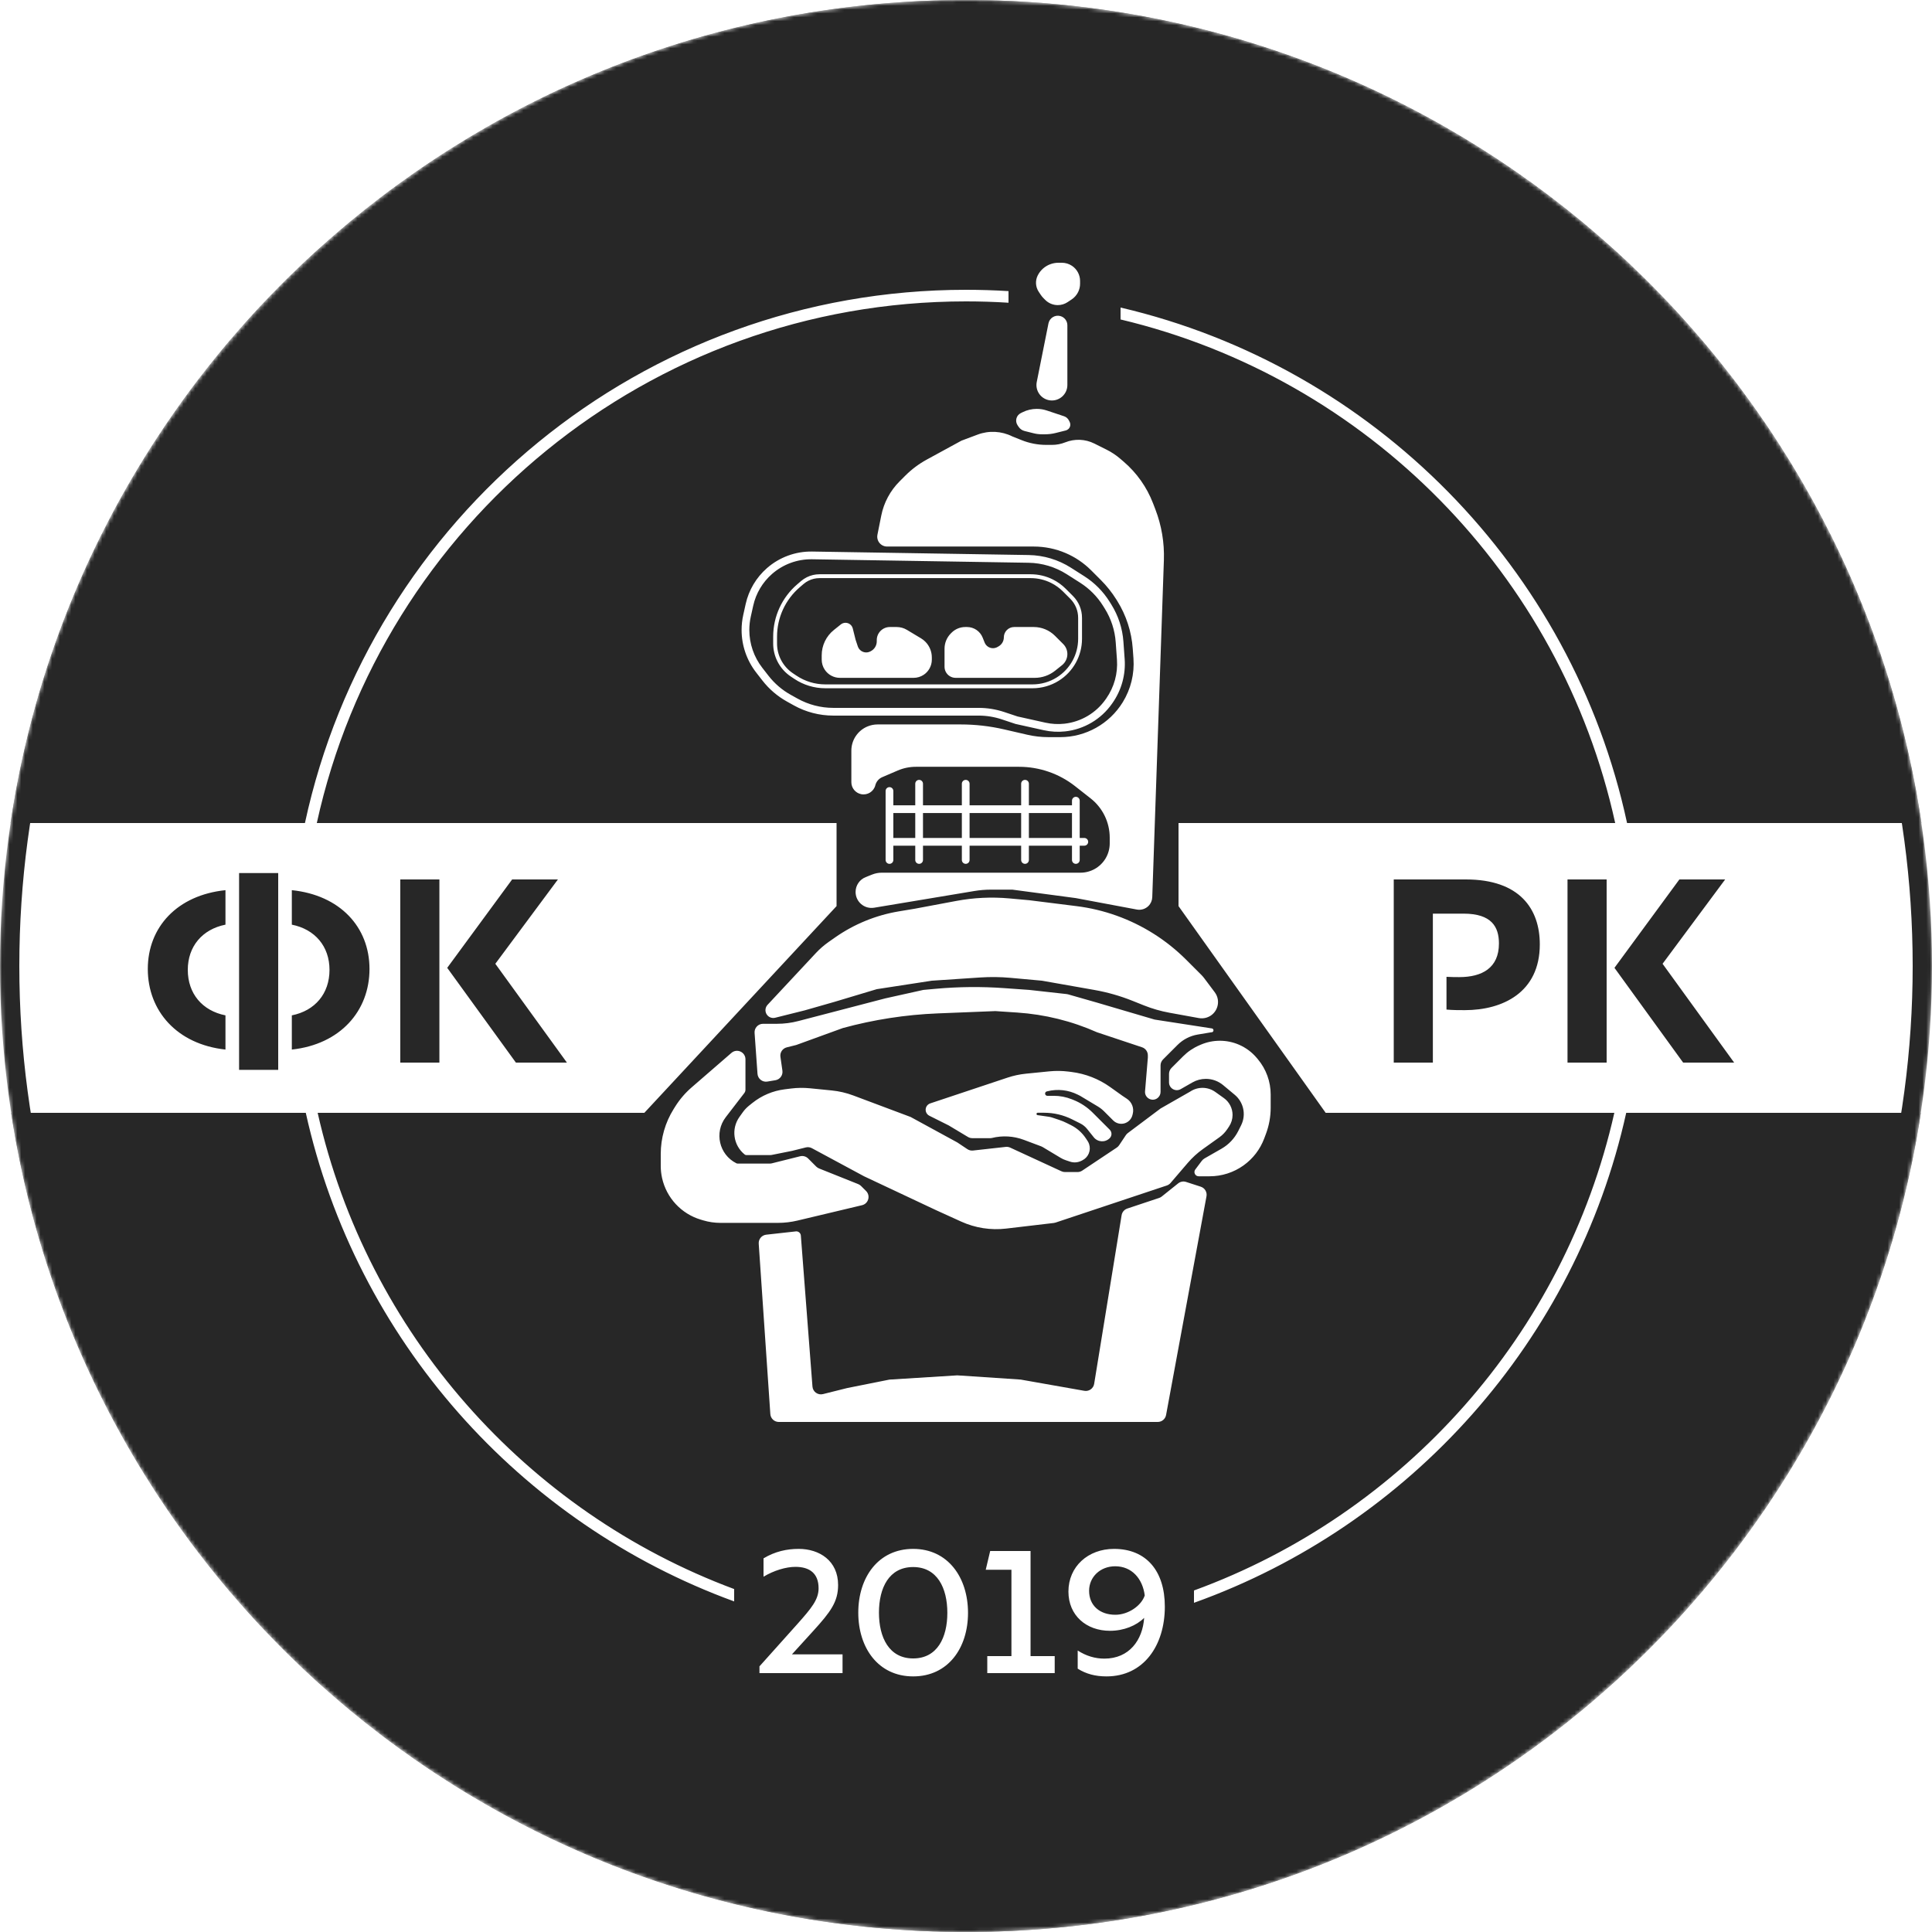 <svg width="500" height="500" viewBox="0 0 500 500" fill="none" xmlns="http://www.w3.org/2000/svg">
<mask id="mask0_1_88" style="mask-type:alpha" maskUnits="userSpaceOnUse" x="0" y="0" width="500" height="500">
<circle cx="250" cy="250" r="250" fill="#D9D9D9"/>
</mask>
<g mask="url(#mask0_1_88)">
<path fill-rule="evenodd" clip-rule="evenodd" d="M497.131 288H420.863C407.807 346.969 365.002 394.754 309 414.805V411.614C363.34 391.771 404.866 345.303 417.788 288H343.085L305 234.5V213H418.011C403.917 148.711 353.864 97.886 290 82.675V79.592C355.524 94.913 406.886 147.05 421.081 213H497.281C479.401 92.474 375.5 0 250 0C124.5 0 20.599 92.474 2.719 213H78.919C95.897 134.12 166.045 75 250 75C253.695 75 257.362 75.115 261 75.34V78.346C257.363 78.117 253.695 78 250 78C167.709 78 98.916 135.79 81.99 213H216.5V234.5L166.754 288H82.212C95.055 344.951 136.151 391.2 190 411.245V414.444C134.489 394.184 92.116 346.617 79.137 288H2.869C21.175 408.037 124.848 500 250 500C375.152 500 478.825 408.037 497.131 288ZM196.55 433H218.05V428.15H204.95L210.5 422.05C214.95 417.15 216.9 414.55 216.9 410.2C216.9 403.9 212.05 400.85 206.7 400.85C203.65 400.85 200.6 401.5 197.6 403.3V408.05C200.25 406.45 203.4 405.5 205.85 405.5C209.55 405.5 211.85 407.2 211.85 411.05C211.85 414 209.95 416.25 206.4 420.25L196.55 431.25V433ZM245.171 417.4C245.171 423.8 242.571 429.2 236.321 429.2C230.071 429.2 227.471 423.75 227.471 417.35C227.471 410.95 230.071 405.55 236.321 405.55C242.571 405.55 245.171 411 245.171 417.4ZM222.121 417.35C222.121 426.45 227.271 433.85 236.321 433.85C245.371 433.85 250.521 426.5 250.521 417.4C250.521 408.3 245.371 400.85 236.321 400.85C227.271 400.85 222.121 408.25 222.121 417.35ZM266.707 428.6V401.4H256.257L255.107 406.25H261.757V428.6H255.507V433H272.957V428.6H266.707ZM281.858 411.7C281.858 408.1 284.758 405.35 288.608 405.35C292.908 405.35 295.708 408.55 296.258 412.9C295.358 415.6 291.958 417.9 288.658 417.9C284.608 417.9 281.858 415.5 281.858 411.7ZM301.458 415.8C301.458 406.5 296.608 400.85 288.308 400.85C281.608 400.85 276.508 405.4 276.508 411.9C276.508 418.05 281.108 422.05 287.258 422.05C290.858 422.05 294.108 420.7 296.108 418.7C295.708 424.45 292.258 429.25 285.808 429.25C283.408 429.25 281.058 428.55 278.908 427.15V431.85C281.058 433.2 283.458 433.85 286.358 433.85C296.008 433.85 301.458 425.8 301.458 415.8ZM374.35 252.8V261.275C376 261.425 377.65 261.425 379.075 261.425C388.9 261.425 398.5 256.85 398.5 244.4C398.5 235.25 393.325 227.6 379.375 227.6H360.7V275H370.825V236.45H378.775C386.05 236.45 387.925 239.9 387.925 244.175C387.925 250.55 383.5 252.875 377.65 252.875C376.825 252.875 375.625 252.875 374.35 252.8ZM415.796 275V227.6H405.671V275H415.796ZM417.821 250.475L435.596 275H448.796L430.271 249.425L446.471 227.6H434.621L417.821 250.475ZM58.35 262.775V271.625C45.825 270.275 38.25 261.65 38.25 250.775C38.25 239.9 45.9 231.65 58.35 230.375V239.3C52.35 240.5 48.6 244.925 48.6 251C48.6 257.15 52.35 261.575 58.35 262.775ZM72 225.95V276.875H61.875V225.95H72ZM75.525 271.625V262.775C81.525 261.575 85.275 257.15 85.275 251C85.275 244.925 81.525 240.5 75.525 239.3V230.375C87.975 231.65 95.625 239.9 95.625 250.775C95.625 261.65 88.05 270.275 75.525 271.625ZM113.715 227.6V275H103.59V227.6H113.715ZM133.515 275L115.74 250.475L132.54 227.6H144.39L128.19 249.425L146.715 275H133.515ZM228.071 133.429L227.078 138.394C226.966 138.95 227.044 139.528 227.297 140.035C227.729 140.899 228.612 141.445 229.578 141.445H267.543C270.384 141.445 273.197 142.022 275.809 143.141C278.262 144.193 280.493 145.703 282.381 147.591L284.899 150.109C286.426 151.636 287.774 153.331 288.918 155.162L289.124 155.491C291.457 159.224 292.841 163.472 293.155 167.862L293.338 170.421C293.621 174.389 292.652 178.345 290.568 181.732C287.11 187.35 280.985 190.773 274.388 190.773H271.345C269.495 190.773 267.651 190.563 265.849 190.147L259.859 188.765C256.172 187.914 252.4 187.484 248.616 187.484H227.117C226.254 187.484 225.398 187.649 224.596 187.97C222.019 189.001 220.329 191.497 220.329 194.273V202.439C220.329 203.942 221.404 205.238 222.878 205.533C224.51 205.86 226.127 204.85 226.531 203.235C226.767 202.29 227.432 201.509 228.328 201.126L232.333 199.409C233.815 198.774 235.411 198.446 237.023 198.446H263.735C268.992 198.446 274.097 200.212 278.23 203.459L282.255 206.622C285.375 209.073 287.196 212.821 287.196 216.789V218.27C287.196 219.644 286.823 220.992 286.116 222.171C284.746 224.454 282.278 225.851 279.616 225.851H228.213C227.35 225.851 226.494 226.016 225.692 226.336L224.022 227.005C222.454 227.632 221.425 229.151 221.425 230.84C221.425 233.393 223.717 235.335 226.235 234.915L252.156 230.595C253.59 230.356 255.041 230.236 256.495 230.236H261.984L278.427 232.428L294.222 235.39C295.313 235.594 296.435 235.247 297.221 234.462C297.823 233.859 298.175 233.051 298.204 232.199L301.212 144.964C301.367 140.471 300.615 135.994 299.001 131.798L298.405 130.248C296.804 126.085 294.193 122.386 290.806 119.483L289.894 118.701C288.83 117.789 287.659 117.012 286.406 116.385L283.218 114.791C280.868 113.616 278.127 113.502 275.687 114.478C274.6 114.913 273.441 115.136 272.27 115.136H270.754C268.581 115.136 266.429 114.722 264.412 113.915L261.984 112.944C259.188 111.546 255.936 111.375 253.009 112.473L248.83 114.04L239.842 118.942C237.806 120.053 235.939 121.45 234.298 123.09L232.804 124.585C230.388 127.001 228.741 130.078 228.071 133.429ZM238.868 202.831C238.868 202.279 238.42 201.831 237.868 201.831C237.316 201.831 236.868 202.279 236.868 202.831V208.408H231.195V204.71C231.195 204.158 230.747 203.71 230.195 203.71C229.642 203.71 229.195 204.158 229.195 204.71V209.408V217.864V222.562C229.195 223.115 229.642 223.562 230.195 223.562C230.747 223.562 231.195 223.115 231.195 222.562V218.864H236.868V222.562C236.868 223.115 237.316 223.562 237.868 223.562C238.42 223.562 238.868 223.115 238.868 222.562V218.864H248.926V222.562C248.926 223.115 249.374 223.562 249.926 223.562C250.478 223.562 250.926 223.115 250.926 222.562V218.864H264.273V222.562C264.273 223.115 264.72 223.562 265.273 223.562C265.825 223.562 266.273 223.115 266.273 222.562V218.864H277.427V222.562C277.427 223.115 277.875 223.562 278.427 223.562C278.979 223.562 279.427 223.115 279.427 222.562V218.864H280.619C281.171 218.864 281.619 218.417 281.619 217.864C281.619 217.312 281.171 216.864 280.619 216.864H279.427V209.408V207.216C279.427 206.663 278.979 206.216 278.427 206.216C277.875 206.216 277.427 206.663 277.427 207.216V208.408H266.273V202.831C266.273 202.279 265.825 201.831 265.273 201.831C264.72 201.831 264.273 202.279 264.273 202.831V208.408H250.926V202.831C250.926 202.279 250.478 201.831 249.926 201.831C249.374 201.831 248.926 202.279 248.926 202.831V208.408H238.868V202.831ZM231.195 210.408H236.868V216.864H231.195V210.408ZM248.926 216.864H238.868V210.408H248.926V216.864ZM250.926 216.864V210.408H264.273V216.864H250.926ZM266.273 216.864V210.408H277.427V216.864H266.273ZM263.619 110.463L263.344 110.05C262.622 108.967 263.012 107.497 264.176 106.915L264.626 106.69C265.772 106.117 267.036 105.818 268.318 105.818C269.205 105.818 270.086 105.962 270.928 106.242L272.946 106.915L275.386 107.728C275.929 107.909 276.378 108.299 276.634 108.811L276.83 109.202C277.129 109.8 277.012 110.522 276.539 110.995C276.34 111.194 276.09 111.335 275.817 111.404L273.199 112.058C272.303 112.282 271.383 112.396 270.459 112.396H269.653C268.928 112.396 268.205 112.307 267.502 112.131L265.152 111.543C264.524 111.386 263.977 111.001 263.619 110.463ZM276.294 78.192L277.347 77.489C278.055 77.018 278.627 76.369 279.007 75.609C279.346 74.93 279.523 74.182 279.523 73.424V72.717C279.523 71.14 278.735 69.667 277.423 68.792C276.648 68.276 275.738 68 274.806 68H273.922C273.275 68 272.633 68.104 272.02 68.309L271.983 68.321C270.494 68.817 269.263 69.885 268.561 71.289C267.883 72.644 267.984 74.259 268.825 75.52L269.338 76.29C269.55 76.609 269.794 76.906 270.065 77.177L270.506 77.618C271.366 78.479 272.533 78.962 273.75 78.962C274.655 78.962 275.54 78.694 276.294 78.192ZM276.234 99.641V84.179C276.234 83.046 275.463 82.058 274.363 81.783C272.995 81.441 271.618 82.312 271.342 83.695L268.309 98.857C267.853 101.136 269.43 103.324 271.737 103.612C274.125 103.91 276.234 102.048 276.234 99.641ZM198.49 147.029C201.726 144.198 205.897 142.669 210.196 142.739L266.217 143.642C270.095 143.705 273.88 144.84 277.153 146.923L280.623 149.131C283.265 150.812 285.497 153.062 287.157 155.718L287.602 156.43C289.419 159.337 290.496 162.644 290.74 166.064L291.063 170.583C291.351 174.608 290.244 178.61 287.93 181.916L287.794 182.111C284.983 186.127 280.579 188.739 275.707 189.28C273.843 189.487 271.957 189.385 270.125 188.978L262.863 187.364L262.813 187.353L262.764 187.337L259.266 186.171C257.329 185.525 255.3 185.196 253.258 185.196H220.329H215.646C212.077 185.196 208.567 184.286 205.447 182.553L203.68 181.571C201.208 180.198 199.038 178.339 197.302 176.107L195.704 174.052C193.254 170.902 191.924 167.026 191.924 163.036C191.924 161.727 192.068 160.421 192.352 159.143L192.978 156.324C193.779 152.718 195.711 149.462 198.49 147.029ZM210.164 144.738C206.361 144.677 202.67 146.03 199.807 148.535C197.348 150.687 195.639 153.567 194.931 156.757L194.304 159.577C194.052 160.713 193.924 161.873 193.924 163.036C193.924 166.581 195.106 170.026 197.283 172.824L198.881 174.879C200.452 176.899 202.415 178.58 204.651 179.823L206.419 180.805C209.241 182.373 212.417 183.196 215.646 183.196H220.329H253.258C255.515 183.196 257.757 183.56 259.898 184.273L263.348 185.423L270.559 187.026C272.176 187.385 273.841 187.475 275.486 187.292C279.787 186.814 283.674 184.509 286.155 180.964L286.292 180.769C288.343 177.839 289.323 174.293 289.068 170.725L288.745 166.206C288.525 163.113 287.55 160.12 285.906 157.49L285.461 156.778C283.959 154.375 281.939 152.339 279.549 150.818L276.079 148.61C273.118 146.726 269.694 145.698 266.185 145.642L210.164 144.738ZM212.074 149.618C211.092 149.618 210.124 149.846 209.246 150.286C208.783 150.517 208.351 150.804 207.958 151.14L206.973 151.985C203.244 155.182 201.098 159.848 201.098 164.759V166.542C201.098 167.982 201.433 169.402 202.077 170.689C202.798 172.132 203.884 173.362 205.227 174.258L206.141 174.867C208.343 176.335 210.931 177.119 213.578 177.119H267.227C269.438 177.119 271.604 176.497 273.479 175.326C276.928 173.17 279.023 169.39 279.023 165.323V159.892C279.023 158.039 278.287 156.262 276.977 154.952L275.101 153.076C274.203 152.179 273.167 151.432 272.032 150.864C270.393 150.045 268.585 149.618 266.752 149.618H212.074ZM208.799 149.391C209.816 148.883 210.937 148.618 212.074 148.618H266.752C268.74 148.618 270.701 149.081 272.479 149.97C273.711 150.585 274.835 151.396 275.808 152.369L277.684 154.245C279.182 155.743 280.023 157.774 280.023 159.892V165.323C280.023 169.735 277.75 173.835 274.009 176.174C271.975 177.445 269.625 178.119 267.227 178.119H213.578C210.734 178.119 207.953 177.277 205.586 175.699L204.672 175.09C203.185 174.098 201.982 172.735 201.182 171.136C200.469 169.71 200.098 168.137 200.098 166.542V164.759C200.098 159.556 202.371 154.612 206.322 151.226L207.308 150.381C207.762 149.991 208.263 149.659 208.799 149.391ZM215.807 163.04C213.815 164.633 212.656 167.045 212.656 169.596V170.71C212.656 171.641 212.931 172.551 213.448 173.326C214.323 174.638 215.795 175.426 217.372 175.426H236.44C237.371 175.426 238.281 175.151 239.056 174.634C240.368 173.759 241.156 172.287 241.156 170.71V170.143C241.156 168.613 240.549 167.145 239.466 166.063C239.133 165.729 238.76 165.438 238.355 165.195L234.706 163.006C233.906 162.526 232.99 162.272 232.057 162.272H230.293C228.423 162.272 226.906 163.789 226.906 165.66V165.979C226.906 167.066 226.292 168.06 225.32 168.546L225.197 168.607C224.879 168.766 224.529 168.849 224.173 168.849C223.187 168.849 222.311 168.218 221.999 167.283L221.425 165.561L220.696 162.643C220.48 161.781 219.705 161.176 218.816 161.176C218.376 161.176 217.949 161.326 217.606 161.6L215.807 163.04ZM246.089 163.916C245.037 164.969 244.445 166.397 244.445 167.886V172.557C244.445 173.002 244.549 173.441 244.748 173.84C245.234 174.812 246.228 175.426 247.315 175.426H267.792C269.709 175.426 271.569 174.774 273.066 173.576L274.855 172.145C275.727 171.448 276.234 170.392 276.234 169.275C276.234 168.301 275.847 167.366 275.158 166.677L274.042 165.561L273.024 164.542C271.57 163.089 269.599 162.272 267.543 162.272H262.467C260.99 162.272 259.792 163.47 259.792 164.948C259.792 165.908 259.277 166.794 258.444 167.27L258.136 167.447C257.784 167.647 257.386 167.753 256.982 167.753C256.031 167.753 255.175 167.174 254.822 166.291L254.311 165.013C253.649 163.357 252.046 162.272 250.263 162.272H249.814C248.482 162.272 247.204 162.801 246.263 163.743L246.089 163.916ZM211.152 246.645L198.643 260.048C197.899 260.845 197.92 262.088 198.691 262.859C199.194 263.362 199.923 263.564 200.613 263.392L208.271 261.477L215.944 259.285L226.906 255.996L241.156 253.804L253.669 252.97C256.285 252.795 258.911 252.827 261.522 253.064L269.657 253.804L283.207 256.195C286.588 256.792 289.899 257.735 293.087 259.01L296.044 260.193C298.179 261.047 300.394 261.684 302.656 262.095L310.249 263.476C310.947 263.603 311.665 263.552 312.338 263.328C315.069 262.417 316.106 259.099 314.378 256.795L311.633 253.135C311.42 252.85 311.186 252.581 310.935 252.33L306.997 248.393C301.899 243.294 295.732 239.392 288.942 236.966C285.596 235.771 282.129 234.946 278.603 234.506L266.369 232.976L261.227 232.509C256.638 232.092 252.014 232.311 247.485 233.16L236.772 235.169L232.637 235.858C226.699 236.847 221.058 239.153 216.126 242.605L214.461 243.77C213.261 244.611 212.152 245.574 211.152 246.645ZM313.623 266.153L298.804 263.862L283.908 259.477L276.412 257.336C276.294 257.302 276.173 257.278 276.051 257.265L266.369 256.189L259.896 255.727C253.99 255.305 248.059 255.362 242.162 255.898L238.964 256.189L229.098 258.381L206.608 264.248C204.801 264.72 202.941 264.958 201.074 264.958H197.471C196.199 264.958 195.194 266.038 195.284 267.307L196.041 277.903C196.133 279.191 197.314 280.121 198.588 279.909L200.677 279.561C201.852 279.365 202.655 278.267 202.487 277.088L201.973 273.493C201.814 272.381 202.522 271.328 203.612 271.056L206.078 270.439L218.137 266.055C226.122 263.877 234.37 262.599 242.64 262.268L257.599 261.67L263.27 262.048C270.396 262.523 277.382 264.25 283.908 267.151L295.563 271.036C296.458 271.334 297.062 272.172 297.062 273.116V273.728L296.338 282.422C296.194 284.15 298.159 285.237 299.547 284.197C300.053 283.817 300.351 283.221 300.351 282.589V275.732C300.351 275.151 300.582 274.593 300.993 274.182L304.735 270.439C306.161 269.013 307.997 268.069 309.986 267.737L313.464 267.158C313.491 267.153 313.519 267.151 313.546 267.151C314.166 267.151 314.236 266.247 313.623 266.153ZM201.549 368H299.622C300.68 368 301.586 367.246 301.778 366.206L312.238 309.6C312.438 308.518 311.805 307.456 310.759 307.116L306.955 305.882C306.254 305.654 305.485 305.795 304.909 306.255L300.656 309.658C300.454 309.819 300.225 309.944 299.98 310.026L291.742 312.771C290.969 313.029 290.403 313.695 290.272 314.499L283.169 358.134C282.972 359.34 281.827 360.153 280.624 359.941L264.176 357.038L247.734 355.942L230.195 357.038L219.233 359.23L212.982 360.793C211.665 361.122 210.368 360.188 210.264 358.835L207.259 319.765C207.211 319.148 206.697 318.672 206.078 318.672L198.301 319.536C197.134 319.665 196.276 320.692 196.356 321.864L199.362 365.957C199.44 367.107 200.396 368 201.549 368ZM178.969 281.437L189.296 272.488C190.716 271.257 192.924 272.266 192.924 274.144V282.007C192.924 282.325 192.819 282.634 192.625 282.886L187.826 289.125C184.787 293.076 186.105 298.819 190.564 301.049C190.675 301.104 190.796 301.133 190.919 301.133H199.231C199.411 301.133 199.589 301.111 199.763 301.067L207.067 299.241C207.814 299.054 208.604 299.273 209.149 299.818L211.241 301.911C211.451 302.121 211.702 302.286 211.977 302.396L222.103 306.446C222.379 306.557 222.63 306.722 222.839 306.932L224.132 308.224C225.345 309.437 224.758 311.51 223.089 311.907L206.39 315.883C204.726 316.279 203.022 316.479 201.312 316.479H186.446C184.927 316.479 183.415 316.257 181.96 315.821L181.347 315.637C176.312 314.126 172.487 310.012 171.346 304.881C171.116 303.847 171 302.791 171 301.731V298.651C171 294.542 172.155 290.516 174.333 287.031L174.737 286.385C175.893 284.535 177.32 282.867 178.969 281.437ZM240.741 285.559L260.761 278.886C262.302 278.372 263.896 278.031 265.513 277.869L271.588 277.262C273.219 277.099 274.863 277.119 276.489 277.322L277.304 277.424C280.919 277.876 284.364 279.221 287.328 281.339L290.485 283.594L291.66 284.377C292.927 285.222 293.527 286.773 293.157 288.251L293.073 288.589C292.826 289.574 292.094 290.365 291.13 290.686C290.063 291.042 288.886 290.764 288.091 289.969L285.732 287.61C285.249 287.127 284.707 286.704 284.121 286.352L279.523 283.594L278.899 283.282C276.472 282.068 273.691 281.763 271.059 282.421L270.908 282.459C270.807 282.484 270.715 282.536 270.641 282.61C270.278 282.973 270.535 283.594 271.048 283.594H272.706C274.313 283.594 275.905 283.9 277.396 284.497L277.791 284.655C279.657 285.401 281.352 286.519 282.773 287.94L287.196 292.363C287.802 292.968 287.802 293.95 287.196 294.555C286.027 295.725 284.1 295.618 283.067 294.327L281.34 292.167C280.865 291.574 280.267 291.091 279.588 290.751L277.449 289.682C275.209 288.562 272.738 287.978 270.233 287.978H268.561C268.174 287.978 268.134 288.544 268.517 288.598L271.388 289.009C271.695 289.052 271.998 289.124 272.293 289.222L274.156 289.843C274.81 290.061 275.448 290.325 276.064 290.634L277.173 291.188C278.713 291.958 280.025 293.117 280.98 294.549L281.458 295.266C281.629 295.522 281.765 295.8 281.862 296.091C282.407 297.726 281.667 299.513 280.126 300.283L279.844 300.424C278.937 300.878 277.886 300.952 276.924 300.632L275.827 300.266C275.369 300.113 274.929 299.911 274.516 299.663L269.829 296.851C269.715 296.782 269.595 296.724 269.47 296.678L264.959 294.986C262.308 293.992 259.417 293.827 256.67 294.514C256.559 294.541 256.445 294.555 256.331 294.555H251.629C251.232 294.555 250.842 294.447 250.501 294.243L245.541 291.267L240.514 288.753C239.658 288.325 239.311 287.284 239.739 286.428C239.945 286.017 240.305 285.704 240.741 285.559ZM302.543 277.925V280.116C302.543 281.665 304.217 282.637 305.563 281.868L308.605 280.129C309.661 279.526 310.856 279.209 312.072 279.209C313.706 279.209 315.289 279.782 316.544 280.828L319.55 283.333C320.608 284.215 321.358 285.41 321.692 286.745C322.068 288.248 321.893 289.836 321.201 291.222L320.466 292.691C319.501 294.622 317.986 296.223 316.112 297.294L311.759 299.781C311.464 299.95 311.207 300.176 311.004 300.448L309.339 302.667C308.797 303.39 309.313 304.421 310.216 304.421H313.057C316.2 304.421 319.264 303.439 321.822 301.612C324.261 299.87 326.125 297.442 327.177 294.636L327.625 293.442C328.436 291.279 328.851 288.987 328.851 286.677V283.261C328.851 279.934 327.685 276.713 325.556 274.158L325.289 273.838C324.028 272.325 322.427 271.131 320.616 270.355C317.475 269.009 313.92 269.009 310.779 270.355L310.403 270.516C308.831 271.189 307.403 272.157 306.194 273.366L303.185 276.374C302.774 276.785 302.543 277.343 302.543 277.925ZM300.351 286.882L308.024 282.497C310.003 281.178 312.593 281.219 314.529 282.602L316.739 284.181C318.149 285.188 318.986 286.814 318.986 288.547C318.986 289.606 318.672 290.641 318.085 291.522L317.62 292.219C317.073 293.039 316.382 293.753 315.581 294.326L311.289 297.391C309.848 298.42 308.538 299.62 307.386 300.964L302.938 306.152C302.68 306.454 302.344 306.68 301.967 306.806L273.159 316.408C273.017 316.455 272.871 316.488 272.722 316.505L260.381 317.957C256.41 318.425 252.387 317.797 248.747 316.143L242.253 313.191L223.617 304.421L210.115 297.15C209.634 296.891 209.073 296.821 208.543 296.954L204.982 297.844L199.714 298.898C199.573 298.926 199.429 298.94 199.284 298.94H193.175C193.013 298.94 192.855 298.885 192.728 298.784C189.764 296.412 189.171 292.137 191.377 289.048L192.224 287.863C192.688 287.212 193.241 286.629 193.865 286.129L194.73 285.437C197.133 283.515 200.021 282.295 203.075 281.914L204.728 281.707C206.354 281.504 207.998 281.484 209.628 281.647L215.294 282.213C217.181 282.402 219.035 282.835 220.811 283.5L235.676 289.075L247.734 295.652L250.358 297.401C250.787 297.687 251.303 297.813 251.816 297.756L260.281 296.815C260.678 296.771 261.079 296.836 261.442 297.004L274.701 303.123C274.989 303.256 275.303 303.325 275.62 303.325H278.859C279.292 303.325 279.715 303.197 280.075 302.957L289.024 296.991C289.265 296.831 289.471 296.624 289.632 296.383L291.373 293.772C291.511 293.565 291.683 293.383 291.882 293.234L300.351 286.882Z" fill="#272727"/>
<circle cx="250" cy="250" r="247.5" stroke="#272727" stroke-width="5"/>
</g>
</svg>
